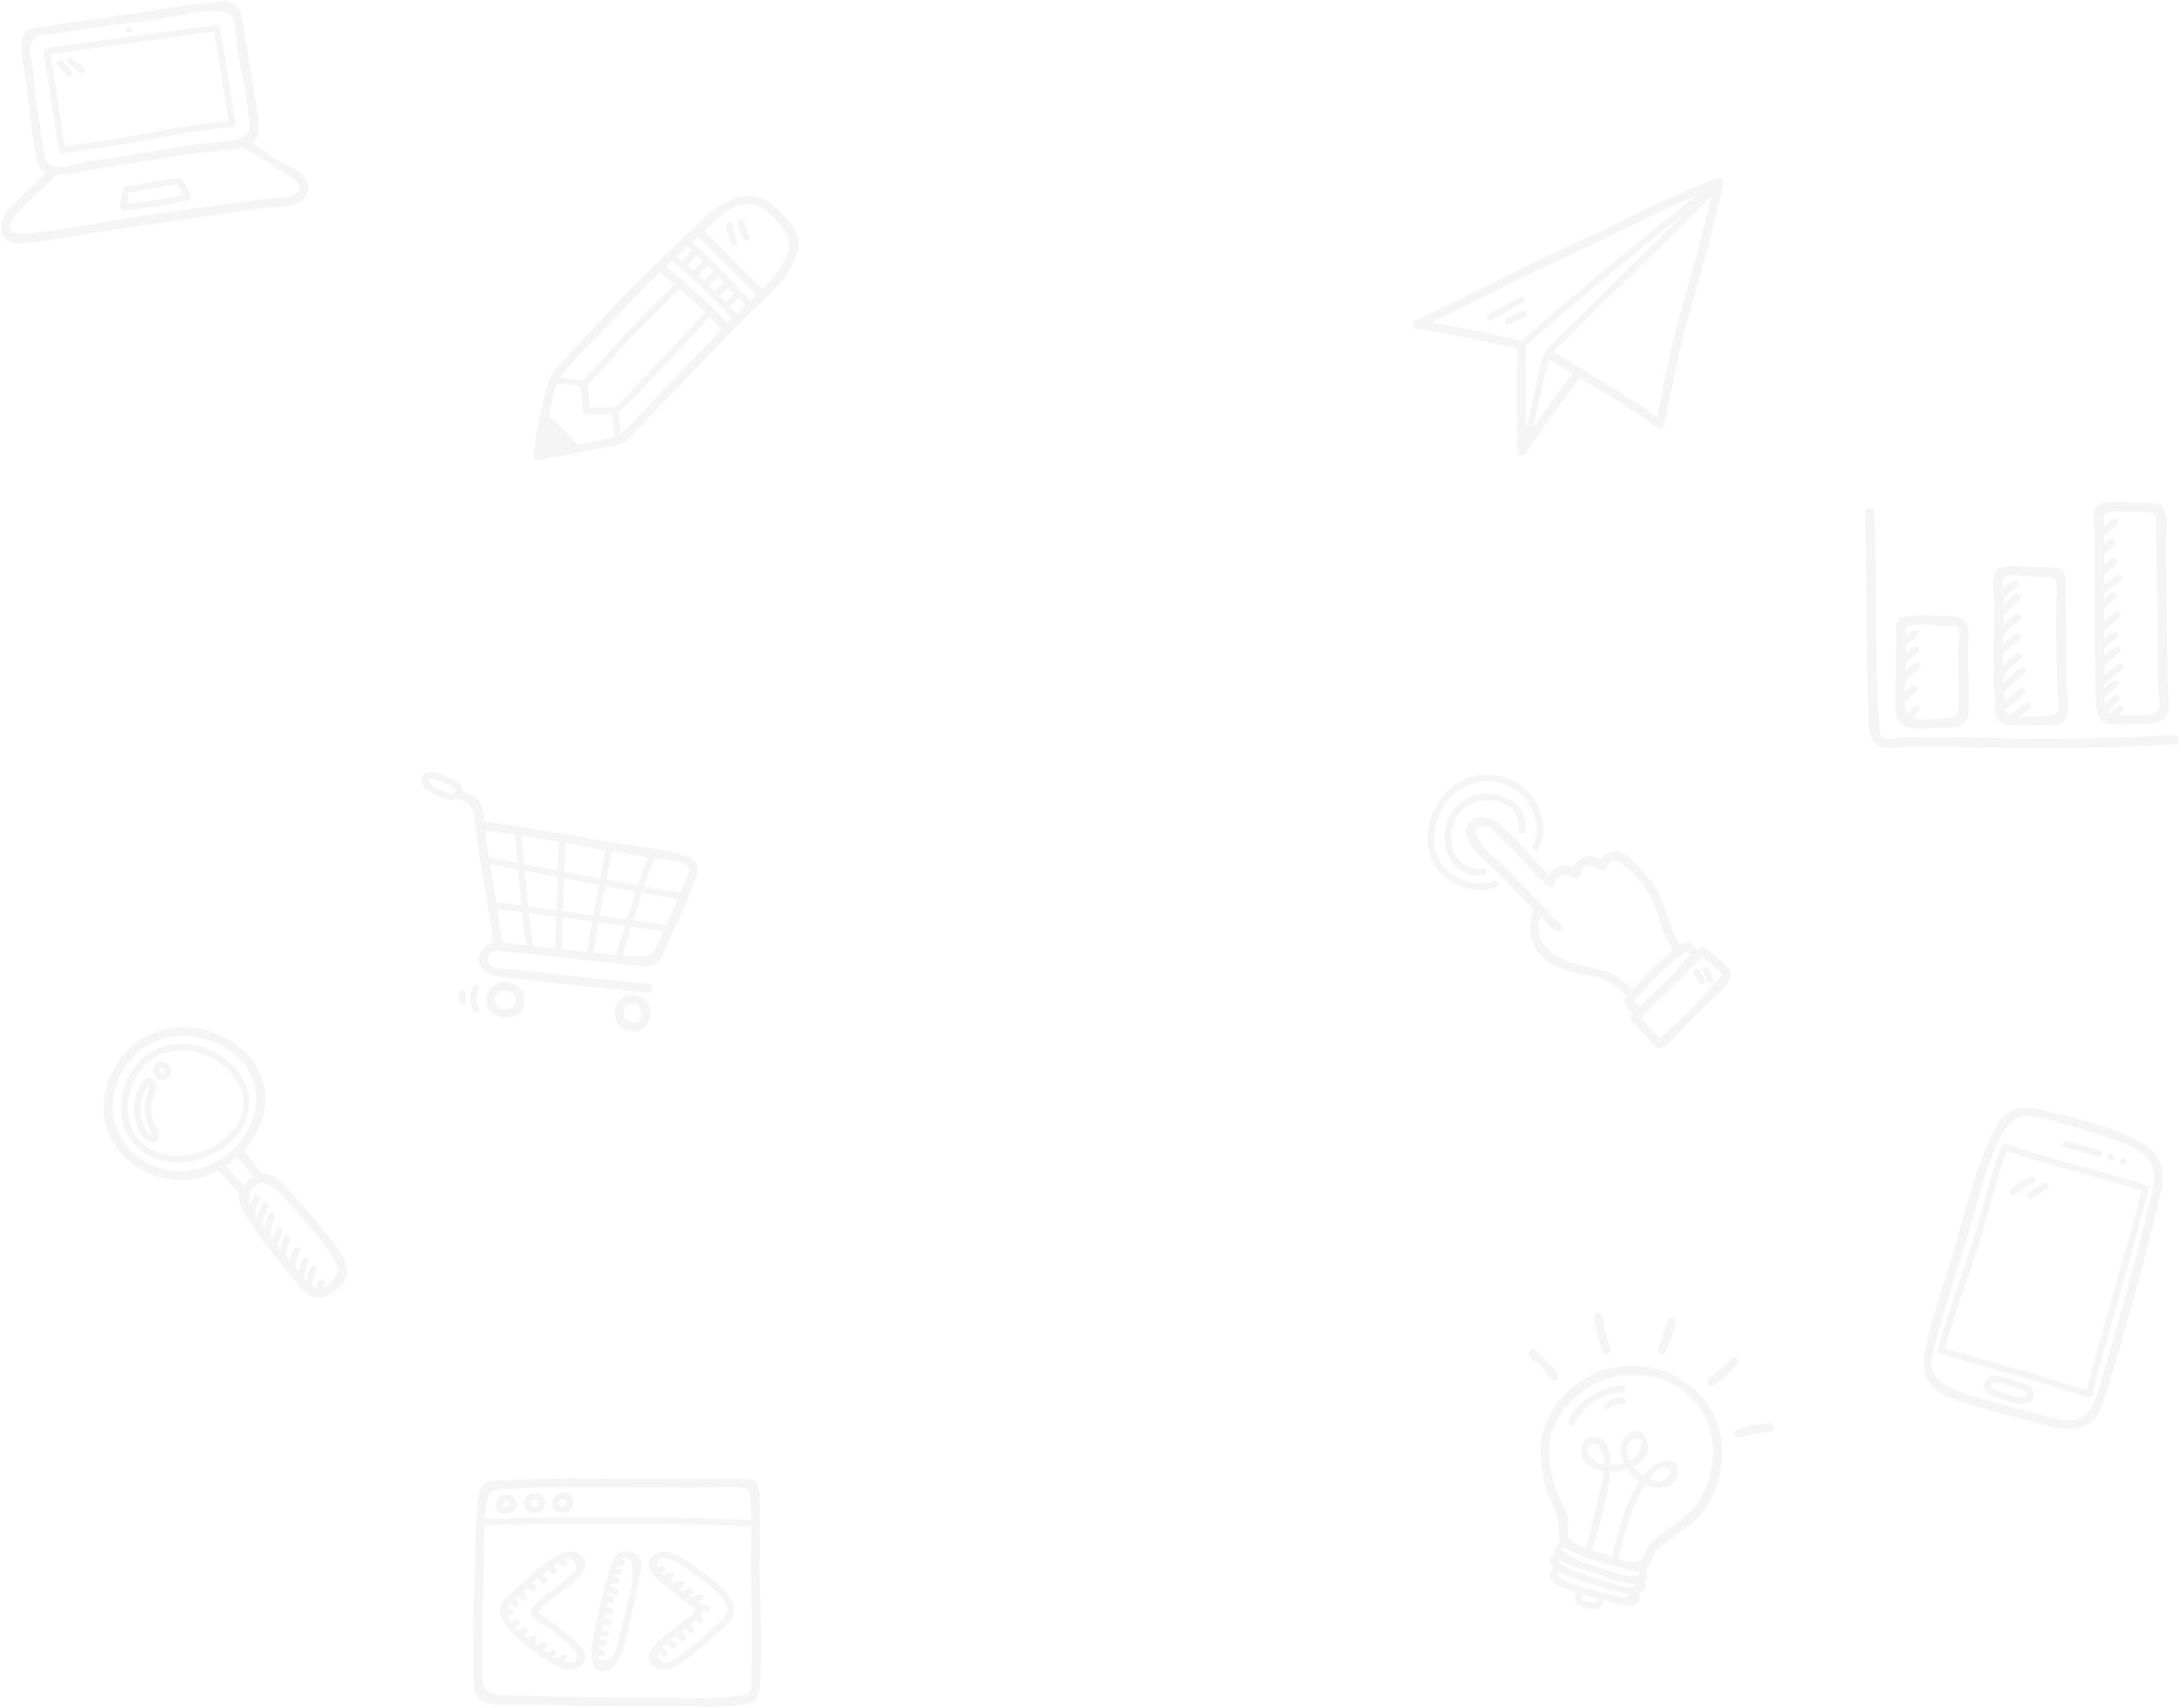 <svg width="623px" height="488px" viewBox="0 0 623 488" xmlns="http://www.w3.org/2000/svg"><title>Group 71</title><g fill="#464643" fill-rule="evenodd" opacity="0.6"><g opacity="0.097"><path d="M65.93 328.944c-7.761 6.854-19.417 7.742-27.441.791-8.118-7.031-8.203-18.915-1.243-26.811 6.955-8.747 19.579-8.762 28.28-2.875 10.687 7.231 9.52 20.844.404 28.895zm6.45 7.265c-1.064.586-2.07 1.409-2.829 2.343-1.766-1.703-3.366-3.589-4.962-5.456 1.145-.752 2.223-1.603 3.238-2.526 1.578 1.828 2.971 3.812 4.553 5.638zm9.866 7.191c4.183 4.715 8.766 9.679 12.28 14.913 1.356 2.018 2.424 3.636 1.496 5.941-.638 1.581-1.956 2.712-3.548 3.376-.059.024-.113.036-.171.058.131-.245.249-.496.395-.733.265-.428.261-.985-.171-1.314-.37-.283-1.045-.262-1.314.171-.399.645-.754 1.311-1.07 1.995-.393-.111-.766-.29-1.121-.523.386-1.475.839-2.928 1.369-4.359.417-1.127-1.308-1.857-1.728-.722-.452 1.218-.835 2.457-1.187 3.706-.298-.33-.589-.676-.872-1.028.483-1.45.967-2.901 1.45-4.35.379-1.136-1.346-1.871-1.729-.723-.37 1.112-.742 2.224-1.112 3.336-.275-.347-.554-.694-.833-1.04.264-1.561.628-3.094 1.141-4.595.388-1.135-1.337-1.868-1.728-.722-.383 1.121-.698 2.263-.956 3.417-.458-.56-.917-1.119-1.375-1.679.397-1.451.886-2.875 1.464-4.264.463-1.112-1.264-1.839-1.729-.723-.442 1.063-.812 2.148-1.153 3.244-.253-.314-.506-.628-.758-.944.464-1.382.927-2.763 1.39-4.145.381-1.136-1.344-1.87-1.728-.723l-1.043 3.107c-.244-.319-.483-.64-.724-.961.039-.087.07-.181.081-.292.191-1.793.584-3.533 1.201-5.228.411-1.129-1.315-1.86-1.729-.723-.486 1.337-.853 2.707-1.099 4.103-.284-.409-.561-.823-.836-1.24.417-1.728 1.034-3.383 1.849-4.968.55-1.072-1.18-1.791-1.729-.723-.597 1.163-1.076 2.366-1.469 3.601-.253-.395-.511-.801-.759-1.215.421-1.298.943-2.551 1.584-3.759.564-1.063-1.167-1.782-1.728-.722-.374.704-.709 1.425-1.006 2.16-.605-1.671-.611-3.366.945-4.887 3.557-3.477 7.531 1.661 9.76 4.174zM63.045 295.793c-9.277-4.386-21.154-2.724-27.779 5.607-5.744 6.517-7.611 16.597-3.244 24.358 4.402 7.824 13.652 12.432 22.543 11.179 2.741-.387 5.386-1.284 7.834-2.567 1.907 2.216 3.804 4.47 5.938 6.47-.737 3.094 2.166 6.764 3.679 9.193 3.319 5.323 7.566 9.995 11.438 14.907 1.833 2.206 4.339 5.906 7.609 5.84 2.53-.051 6.88-3.111 7.801-5.47 1.308-3.352-1.38-7.291-3.287-9.776-3.871-5.047-8.033-10.179-12.399-14.803-2.221-2.352-4.657-5.741-8.236-5.388-1.902-2.079-3.491-4.421-5.353-6.534 2.539-2.796 4.473-6.129 5.49-9.771 2.853-10.225-2.828-18.892-12.034-23.245z"/><path d="M69.623 314.804c.162 4.575-2.853 8.419-6.268 11.102-6.097 4.792-15.82 6.166-22.191 1.056-7.365-5.909-5.378-17.925 1.198-23.613 6.121-4.897 14.715-4.058 20.809.612 3.263 2.502 6.301 6.572 6.452 10.843zm-28.388-12.951c-7.063 6.109-9.515 18.612-2.319 25.608 6.88 6.688 18.423 5.554 25.566-.059 7.93-6.231 9.197-15.748 1.869-23.128-6.615-6.664-17.608-8.429-25.116-2.422z"/><path d="M41.852 312.851c-.468 1.837-.664 3.8-.405 5.686.147 1.069.438 2.147.89 3.126.14.302.383.595.488.91.304.912.639 2.58-.883.54-1.737-2.789-2.243-6.069-1.405-9.265.136-.514 1.428-4.152 2.041-3.207.106.165-.642 1.885-.725 2.209zm-2.237-1.917c-2.113 4.295-1.659 9.31.831 13.307.827 1.109 2.273 2.657 3.827 1.993 1.204-.514 1.419-1.955 1.053-3.046-.351-1.042-1.146-1.887-1.543-2.922-.553-1.446-.647-3.054-.525-4.583.146-1.843 1.347-3.668 1.357-5.437.005-1.016-.792-2.133-1.836-2.258-1.554-.186-2.596 1.789-3.164 2.945zm7.5-4.879c-.057.278-.223.525-.507.598-.721.186-1.12-.584-.887-1.171.201-.295.385-.457.684-.381.273.069.571.326.712.564.012.022.021.044.021.055.01.094-.004.245-.023.334zm-2.984-1.561c-.008.013-.011.026-.019.04-.037.051-.072.108-.102.171-.726 1.532.192 3.413 1.85 3.774 1.734.377 3.232-1.052 3.145-2.782-.052-1.041-.861-1.889-1.787-2.285-1.198-.514-2.421.007-3.086 1.082z"/></g><path d="M144.469 288.311c-1.465-.074-2.871-.629-3.125-2.228-.322-2.04 1.602-3.444 3.486-2.907.015.004.029.004.043.008.086.032.18.057.282.071 1.296.189 2.084 1.337 2.203 2.6.159 1.682-1.373 2.535-2.89 2.456zm.948-7.54l-.012-.001c-3.039-.699-6.007.851-6.543 4.151-.515 3.182 1.902 5.418 4.838 5.823 2.817.39 5.957-1.125 6.16-4.25.181-2.773-1.682-5.321-4.444-5.722zM181.292 292.113c-1.692-.253-3.104-.62-3.197-2.671-.083-1.836 1.247-2.998 3.047-2.592 1.5.176 1.788.705 1.983 2.109.173 1.251-.116 3.411-1.833 3.154zm.111-7.747c-2.97-.669-5.61 1.562-5.806 4.525-.107 1.62.475 3.357 1.707 4.449 1.028.911 2.426 1.024 3.727 1.258 2.851.515 4.911-2.562 4.67-5.165-.265-2.859-1.25-4.708-4.297-5.067zm6.363-14.272c-1.589 3.661-3.717 3.345-7.54 3.039-.791-.063-1.583-.136-2.374-.203.865-2.714 1.702-5.447 2.54-8.185 3.058.415 6.113.843 9.166 1.289-.603 1.352-1.202 2.704-1.792 4.061zm-27.339 1.078c.124-3.0.228-6.0.337-9.001 2.789.363 5.581.724 8.371 1.086-.504 2.897-.993 5.797-1.459 8.701-2.417-.252-4.833-.514-7.249-.785zm-21.686-33.959c2.761.394 5.518.802 8.269 1.226.323 2.677.593 5.36.836 8.044-2.749-.515-5.501-1.023-8.256-1.517-.093-.586-.19-1.171-.279-1.756-.285-1.859-.402-3.929-.571-5.996zm34.249 5.648c-.551 2.695-1.084 5.393-1.603 8.094-3.397-.637-6.792-1.283-10.186-1.934.082-2.739.17-5.479.24-8.218 3.367.582 6.733 1.179 10.1 1.802.483.089.967.169 1.45.257zm12.06 2.076c-1.028 2.632-1.98 5.3-2.88 7.992-2.986-.529-5.968-1.074-8.948-1.63.52-2.707 1.054-5.412 1.606-8.112 3.322.59 6.649 1.157 9.977 1.714.07.012.164.024.246.036zm-23.904 5.974c3.297.631 6.595 1.258 9.895 1.878-.544 2.871-1.07 5.744-1.577 8.621-2.876-.373-5.752-.744-8.628-1.119.111-3.126.214-6.253.31-9.38zm-11.392-4.068c-.241-2.704-.508-5.404-.824-8.1 3.555.557 7.105 1.139 10.652 1.744-.07 2.726-.158 5.452-.239 8.179-3.194-.612-6.39-1.221-9.588-1.823zm1.089 12.117c-.337-3.392-.624-6.789-.918-10.185 3.122.589 6.243 1.184 9.362 1.78-.097 3.165-.201 6.329-.313 9.492-2.711-.354-5.422-.717-8.131-1.087zm1.428 11.257c-.511-3.103-.897-6.219-1.23-9.34 2.62.357 5.241.707 7.863 1.05-.11 3.012-.215 6.023-.338 9.034-2.099-.239-4.198-.481-6.293-.726-.001-.007-.001-.011-.001-.018zM139.905 246.922c2.707.487 5.411.987 8.112 1.494.3 3.428.585 6.858.919 10.283-2.411-.335-4.821-.676-7.228-1.032-.588-3.584-1.214-7.163-1.803-10.745zm3.445 22.274c-.362-3.207-.82-6.403-1.327-9.592 2.369.349 4.74.685 7.112 1.012.327 3.14.711 6.274 1.212 9.394-2.336-.272-4.668-.546-6.997-.814zm27.968-7.544c.501-2.842 1.021-5.681 1.557-8.518 2.896.541 5.793 1.074 8.695 1.59-.86 2.639-1.683 5.295-2.497 7.951-2.584-.348-5.17-.686-7.755-1.023zm-1.778 10.499c.464-2.888.951-5.771 1.451-8.653 2.509.326 5.018.655 7.527.991-.848 2.77-1.696 5.535-2.575 8.278-2.132-.191-4.267-.399-6.402-.616zm21.571-9.603c-.252.57-.507 1.139-.761 1.709-3.131-.461-6.266-.9-9.402-1.326.808-2.635 1.628-5.268 2.485-7.885 3.393.595 6.792 1.165 10.199 1.704-.825 1.939-1.667 3.871-2.521 5.798zm5.623-14.706c.537 1.424-1.376 4.751-1.908 6.066-.144.358-.301.711-.448 1.067-3.455-.543-6.902-1.121-10.342-1.722.916-2.724 1.884-5.424 2.934-8.084 3.476.385 9.143 1.025 9.764 2.673zm-70.934-22.225c-.714-.339-3.077-1.249-3.37-2.123-.224-.669.527-1.083.992-1.134.282-.032.595.101.86.175.786.218 1.547.574 2.285.915.841.39 1.67.813 2.483 1.259.845.463 1.28.569.929 1.55-.589 1.182-3.421-.281-4.181-.642zm69.923 18.807c-7.296-2.31-15.486-2.746-22.992-4.132-11.397-2.106-22.775-4.011-34.249-5.638-.188-1.513-.453-2.978-.9-4.3-.879-2.601-3.266-3.375-5.571-4.383.18-.889.008-1.604-.991-2.283-1.282-.872-2.796-1.555-4.208-2.18-1.831-.812-6.142-2.17-6.433 1.167-.223 2.572 3.041 3.905 4.925 4.778 1.572.728 3.847 1.552 5.367.653 1.465.669 2.817 1.09 3.817 2.402 1.207 1.585 1.062 3.615 1.305 5.583.51 4.148 1.157 8.278 1.831 12.402 1.129 6.907 2.417 13.801 3.221 20.756-2.099.508-3.8 2.142-3.987 4.497-.294 3.686 3.13 4.869 6.131 5.258 14.018 1.815 28.111 3.065 42.163 4.575 1.598.172 1.862-2.312.261-2.484-8.313-.894-16.633-1.726-24.946-2.62-4.422-.476-8.841-.97-13.258-1.487-1.728-.202-6.373.028-7.505-1.704-1.125-1.721.586-3.748 2.391-3.719 11.977 1.374 23.988 2.479 35.964 3.876 2.927.342 7.895 1.404 10.258-.994 1.003-1.018 1.44-2.674 1.995-3.942 1.194-2.731 2.421-5.447 3.624-8.175 1.829-4.144 4.253-8.579 5.181-13.048.58-2.793-.753-4.021-3.394-4.858zm-59.066 38.478c.588-1.038-.917-2.157-1.51-1.11-1.3 2.298-1.23 4.897.208 7.115.657 1.012 2.107-.176 1.456-1.179-.934-1.439-1-3.33-.154-4.826m-3.646 1.01c.094-.497-.359-.98-.834-1.03-.537-.057-.935.335-1.029.834-.174.927-.142 1.91.235 2.783.478 1.108 2.186.339 1.707-.771-.247-.574-.191-1.215-.079-1.816" opacity="0.097"/><g opacity="0.097"><path d="M458.199 418.324c-.54-.103-1.047-.245-1.502-.425-1.19-.469-4.82-3.008-2.824-4.873 2.707-2.53 4.257 3.081 4.326 4.603.01.232-.001.463.001.694zm12.852 4.23c.065-.087.126-.18.192-.267.85-1.192 1.912-2.149 3.185-2.87 3.476-.124 3.765 1.052.868 3.529-1.251.627-2.814.291-4.245-.391zm15.161 4.48c-1.655 3.009-2.94 4.81-5.828 6.885-2.346 1.687-4.742 3.411-6.955 5.264-1.109.927-2.118 1.89-2.862 3.143-1.027 1.732-.832 3.69-3.667 3.898-1.321.097-3.012-.335-4.674-.868 1.689-6.964 3.761-15.058 7.737-21.224 3.345 1.334 8.839 1.359 9.198-2.966.516-6.2-6.149-3.738-8.662-.92-.381.428-.748.877-1.102 1.339-.667-.463-1.246-.952-1.661-1.377-.356-.362-.74-.816-1.111-1.325 3.281-1.555 5.237-4.247 3.558-8.083-1.366-3.12-5.002-2.397-6.618.474-1.148 2.039-.771 4.511.324 6.756-1.242.366-2.594.525-3.882.484.063-5.023-1.316-8.576-5.685-7.824-2.539.437-3.203 3.595-2.28 5.681 1.064 2.405 3.467 3.51 6.084 3.838-.292 3.402-1.332 6.747-2.15 10.043-.991 3.993-1.983 7.986-2.974 11.979-1.096-.441-2.161-.93-3.139-1.485-1.562-.887-1.921-.946-2.061-2.954-.092-1.326.367-2.587.121-3.94-.593-3.26-2.95-6.193-3.88-9.41-1.021-3.533-1.842-7.693-1.52-11.381.51-5.831 4.054-11.121 8.419-14.745 6.353-5.273 14.028-6.537 22.001-4.765 7.268 1.616 13.376 7.56 15.486 14.733 1.883 6.403.918 13.044-2.217 18.749zm-20.516 28.347c-.972 1.066-2.047 1.31-3.225.732-.938-.228-1.876-.456-2.814-.684-1.593-.389-3.188-.773-4.776-1.183-1.25-.322-12.098-3.244-9.561-5.154.042-.032.075-.066.108-.101 3.095 1.763 7.893 3.029 9.338 3.486 1.445.456 6.922 2.557 10.884 2.841.016.021.028.043.046.063zm-10.323 2.443c-.735.045-1.697-.184-2.393-.385-.304-.088-.744-.166-.981-.384-.222-.205-.071.023-.152-.319-.076-.319-.004-.825.082-1.28 2.067.572 3.861.961 4.616 1.139-.245.589-.597 1.195-1.172 1.23zm10.867-4.191c-.737-.128-1.473-.257-2.21-.386-.916-.193-1.824-.436-2.725-.688-2.015-.563-3.998-1.245-5.993-1.874-1.611-.51-3.217-1.027-4.806-1.601-.449-.162-6.46-2.202-5.198-3.796 2.215 2.024 7.115 2.971 9.329 3.741 3.767 1.31 8.511 3.552 12.646 3.462-.348.379-.696.761-1.043 1.14zm-8.854-7.268c2.884.855 5.844 1.608 8.782 2.248.73.16 1.379.284 1.983.292 1.209 2.313-4.023 1.121-5.275.792-1.974-.519-3.912-1.159-5.843-1.819-1.774-.607-3.553-1.208-5.309-1.867-1.19-.447-7.322-3.16-4.767-3.874.204.129.43.256.682.384 3.048 1.553 6.476 2.858 9.746 3.844zm7.401-26.769c.984 1.475 2.226 2.757 3.467 3.618-4.075 6.235-6.141 14.652-7.806 21.542-.847-.296-1.647-.577-2.33-.78-1.084-.327-2.216-.683-3.345-1.079.827-2.958 4.56-14.182 5.155-22.577 1.744-.001 3.466-.288 4.86-.724zm.232-6.922c.681-1.375 1.742-1.966 3.186-1.772.733 1.068.774 2.168.122 3.299-.369 1.388-1.378 2.413-2.684 3.119-.799-1.523-1.249-3.242-.624-4.646zm-6.136-21.482c-10.446 2.815-19.406 13.336-18.771 24.431.207 3.603.758 7.21 1.884 10.646.583 1.776 1.387 3.416 2.165 5.109 1.163 2.533 1.191 4.226 1.119 6.841-.03 1.082.058 1.859.344 2.49-1.023.622-1.685 1.73-1.372 2.957-2.165 1.535-1.85 2.971-.415 4.226-3.74 3.055 1.399 5.503 6.303 7.036-.145.785-.291 1.639-.171 2.368.189 1.144 1.482 1.649 2.465 1.933 1.109.321 2.69.693 3.829.404 1.079-.274 1.676-1.464 2.082-2.504 2.801.929 7.021 2.453 8.988 1.093 1.207-.835 1.103-1.978.545-3 1.585-.32 2.469-1.309 1.901-3.434.914-.772.917-2.083.231-3.42.265-.176.526-.386.791-.675 1.046-1.144 1.115-2.721 1.878-4.029 1.155-1.981 2.893-2.644 4.566-4.003 2.475-2.008 5.586-3.737 7.75-6.051 7.091-7.584 9.097-20.564 4.305-29.748-5.826-11.161-18.372-15.916-30.413-12.671zm46.26 15.407c-2.934.379-5.904.654-8.72 1.608-1.51.511-.952 2.948.574 2.431 2.818-.953 5.787-1.228 8.72-1.607 1.591-.205 1.009-2.635-.575-2.431m-15.616-10.882c2.462-1.726 4.574-3.779 6.741-5.852 1.162-1.114-.532-2.95-1.694-1.837-2 1.915-3.943 3.889-6.219 5.483-1.301.913-.142 3.128 1.172 2.206m-13.588-9.632c1.007-2.632 1.916-5.293 2.726-7.992.461-1.54-1.925-2.273-2.388-.73-.809 2.699-1.717 5.361-2.725 7.992-.575 1.502 1.815 2.225 2.388.73m-18.336-.16c.462 1.532 2.897.97 2.431-.575-.876-2.902-1.976-5.845-2.174-8.893-.104-1.589-2.602-1.677-2.498-.069.215 3.292 1.293 6.4 2.24 9.537m-12.718 6.282c-1.828-2.459-3.949-4.611-6.334-6.529-1.252-1.008-2.578 1.112-1.339 2.109 2.211 1.78 4.144 3.838 5.837 6.114.96 1.29 2.786-.417 1.836-1.694"/><path d="M463.53 395.926c-6.068-.079-12.935 4.375-15.458 9.86-.498 1.081 1.079 2.097 1.581 1.005 2.255-4.902 8.354-9.063 13.825-8.992 1.203.015 1.262-1.858.052-1.873"/><path d="M463.704 399.343c-1.783-.282-3.75.414-5.198 1.437-.972.688-.104 2.35.879 1.655 1.225-.866 2.753-1.459 4.266-1.219 1.185.188 1.23-1.687.052-1.873"/></g><g opacity="0.097"><path d="M214.784 471.324c-.107 3.418-.022 6.884-.301 10.295-.201 2.475-1.215 2.365-3.492 2.737-2.348.385-4.717.679-7.097.733-8.749.197-17.597-.207-26.364-.19-10.366.021-20.729-.281-31.089-.595-3.244-.098-8.268.346-8.47-3.834-.115-2.353-.078-4.73-.151-7.087-.154-5.065-.301-10.12.013-15.183.46-7.451.22-14.957.629-22.416 25.378-.755 50.771-.673 76.142.248.028 3.527-.134 7.059-.152 10.585-.044 8.252.589 16.449.331 24.708zm-72.294-45.771c1.053-.1 2.111-.126 3.167-.196 4.347-.29 8.681-.495 13.04-.527 9.35-.068 18.703.041 28.053.082 4.02.018 8.041.036 12.06.052 4.241.018 8.845-.506 13.04.045 1.968.259 2.057.42 2.41 2.428.325 1.846.21 4.02.29 5.898.012.274.008.549.017.824-25.321-.918-50.661-1.002-75.987-.25.102-1.431.223-2.859.391-4.283.319-2.692.823-3.815 3.518-4.072zm74.53 27.273c-.132-4.27-.053-8.542.034-12.812.056-2.727.063-5.428-.082-8.153-.116-2.173.267-4.944-.321-7.038-.593-2.108-2.219-2.21-4.164-2.302-5.048-.241-10.148-.041-15.203-.062-11.283-.048-22.565-.117-33.847-.134-5.941-.008-11.852.139-17.78.534-2.135.141-5.703-.271-7.445 1.223-1.16.994-1.301 2.571-1.547 3.959-.549 3.107-.625 6.356-.752 9.503-.277 6.884-.152 13.775-.577 20.655-.345 5.569-.127 11.124.034 16.695.09 3.12-.907 8.159 1.738 10.505 2.728 2.417 8.502 1.378 11.737 1.475 5.956.18 11.914.349 17.872.442 11.169.176 22.321-.227 33.48.208 4.269.166 8.962-.003 13.177-.727 2.507-.43 3.286-1.929 3.537-4.304 1.041-9.801.408-19.851.108-29.668z"/><path d="M143.565 429.865c.127-.46.487-1.166 1.038-1.154.508.022.842.253.992.719.249.77-.196.948-.899 1.078-.33.061-.608.057-.921-.082-.326-.145-.307-.207-.21-.562zm1.114 2.531c1.528-.182 3.128-1.063 2.864-2.839-.235-1.582-1.31-2.651-2.939-2.72-1.557-.032-2.695 1.498-2.934 2.918-.299 1.764 1.405 2.832 3.01 2.641zm6.852-3.209c.128-.566.842-.787 1.348-.76.614.013 1.036.329.949.956-.097.695-.537 1.172-1.278 1.047-.559-.094-1.161-.611-1.019-1.242zm1.001 3.119c1.737.144 2.965-1.13 3.152-2.787.193-1.718-1.126-2.93-2.805-2.966-1.51-.078-3.139 1.018-3.223 2.613-.087 1.67 1.253 3.005 2.875 3.14zm8.259-4.132c1.353-.054 1.559 1.869.207 2.115-.534.097-1.35-.127-1.392-.722-.044-.645.544-1.367 1.185-1.393zm.178 3.997c1.539-.096 2.871-1.408 2.873-2.978.002-1.567-1.506-2.953-3.051-2.892-1.682.067-2.935 1.48-3.046 3.135-.119 1.776 1.578 2.837 3.224 2.735zm-8.747 29.661c1.387 1.73 4.423 2.954 6.169 4.386 1.368 1.122 2.633 2.346 3.904 3.574.513.495 2.085 1.497 2.299 2.212 1.051 3.506-1.771 3.257-3.501 2.686l.492-.365c.406-.301.611-.812.336-1.281-.235-.401-.872-.639-1.281-.336-.367.272-.733.543-1.1.814-.133.098-.232.224-.312.358-.391-.197-.78-.409-1.166-.635.137-.098.274-.197.422-.286 1.032-.62.092-2.24-.946-1.617-.406.243-.783.532-1.141.843-.465-.316-.924-.64-1.378-.973.261-.138.522-.276.782-.415 1.065-.565.12-2.182-.946-1.618-.495.263-.992.526-1.487.789-.299-.231-.595-.46-.886-.685.151-.103.304-.204.467-.296 1.051-.59.108-2.208-.946-1.617-.376.211-.725.465-1.06.734-.425-.321-.887-.669-1.365-1.044.238-.19.487-.358.775-.494.457-.216.575-.873.336-1.282-.273-.468-.822-.553-1.281-.336-.477.226-.904.541-1.291.9-.346-.306-.686-.625-1.008-.952.3-.198.6-.397.9-.595 1.001-.664.063-2.287-.946-1.618-.392.26-.784.52-1.177.779-.435-.607-.773-1.237-.964-1.881h.89c1.205 0 1.207-1.873 0-1.873h-.988c.12-.577.389-1.159.84-1.741.346.368.699.729 1.112 1.025.411.295 1.042.072 1.281-.336.276-.471.077-.987-.336-1.282.151.108-.151-.139-.18-.167-.119-.112-.233-.231-.346-.349-.066-.068-.131-.137-.195-.206.315-.259.627-.52.934-.784.365.349.708.715 1.023 1.111.316.396.996.33 1.325 0 .391-.391.316-.928 0-1.325-.29-.366-.608-.704-.941-1.03.446-.401.891-.804 1.334-1.208.354.318.717.626 1.054.96.857.849 2.183-.475 1.324-1.325-.314-.311-.65-.6-.981-.894.511-.454 1.03-.901 1.556-1.34.334.39.693.749 1.037 1.134.807.9 2.128-.429 1.325-1.325-.293-.326-.641-.616-.917-.957.236-.179.468-.36.709-.534.345-.248.68-.51 1.012-.773.172.236.345.471.517.708.298.408.813.61 1.281.336.403-.235.636-.871.336-1.282-.221-.302-.441-.604-.662-.906.42-.316.858-.606 1.313-.873.026.033.05.067.082.098.277.271.554.541.831.812.863.844 2.189-.48 1.325-1.325-.159-.155-.318-.311-.477-.465 1.164-.446 2.163-.445 2.931.99.972 1.817-.047 2.241-1.286 3.502-3.095 3.153-7.055 5.33-10.183 8.387-1.174 1.149-1.655 2.151-.584 3.486zm13.678-17.59c-2.603-2.117-6.246-.327-8.565 1.282-4.368 3.033-7.954 6.836-12.082 10.156-6.272 5.489 1.32 11.477 5.671 14.736 2.945 2.205 6.478 5.236 10.076 6.302 2.38.704 6.048-.225 6.22-3.216.17-2.96-4.397-5.917-6.383-7.658-1.215-1.067-2.49-2.071-3.814-2.998-.579-.405-1.176-.783-1.761-1.178-1.281-.867-1.79-.681-1.004-1.926 1.981-3.14 17.632-10.631 11.643-15.501zm40.028 19.007c-3.169 2.549-5.899 5.496-9.206 7.87-1.447 1.038-2.721 2.293-4.323 3.099-1.698.855-3.14 1.5-4.167-.42-.421-.787-.455-1.307-.272-1.754.453.361.901.73 1.371 1.07.41.296 1.044.07 1.281-.336.276-.473.076-.984-.336-1.281-.379-.274-.744-.567-1.108-.861.113-.108.229-.217.35-.34.275-.28.563-.544.849-.809.381.405.758.814 1.18 1.176.384.33.948.377 1.324 0 .337-.337.385-.994 0-1.325-.39-.335-.742-.71-1.094-1.085.45-.371.907-.734 1.37-1.09.385.495.768.993 1.205 1.444.842.866 2.166-.46 1.324-1.325-.377-.389-.713-.814-1.046-1.242.382-.285.763-.57 1.144-.857.357.333.654.706.974 1.079.33.385.987.338 1.324 0 .381-.381.33-.939 0-1.325-.266-.311-.524-.619-.805-.909.494-.392.973-.798 1.444-1.215.238.176.46.365.666.584.832.876 2.154-.45 1.325-1.325-.193-.203-.4-.391-.618-.567.343-.386.584-.761.704-1.145.387.023.775.047 1.163.072.505.032.936-.453.936-.937 0-.533-.43-.905-.937-.937-.548-.033-1.096-.068-1.644-.102-.009-.013-.014-.023-.024-.036-.236-.295-.533-.571-.851-.84.3-.142.599-.283.9-.425.458-.215.574-.872.336-1.282-.274-.469-.822-.552-1.281-.336-.567.266-1.132.534-1.699.8-.297-.186-.596-.369-.898-.55.255-.123.508-.246.762-.37.455-.222.577-.869.336-1.282-.271-.465-.824-.557-1.281-.336-.513.249-1.026.498-1.539.748-.047.022-.075.066-.115.097-.299-.201-.583-.403-.837-.611-.114-.093-.219-.196-.331-.291.352-.196.711-.379 1.077-.55.458-.214.574-.873.336-1.281-.275-.47-.822-.551-1.281-.336-.554.259-1.087.555-1.61.87-.36-.332-.716-.669-1.071-1.008.206-.127.42-.243.636-.333.466-.194.8-.62.653-1.152-.122-.441-.682-.849-1.152-.654-.557.232-1.045.519-1.524.855-.261-.21-.584-.455-.897-.714.231-.202.474-.38.752-.529 1.063-.569.119-2.186-.946-1.618-.33.177-.635.399-.925.639-.828-3.356 2.253-2.877 3.878-2.263 3.355 1.265 6.595 4.008 9.415 6.152 3.249 2.472 9.832 7.024 4.802 11.428zm-4.346-13.412c-2.944-2.205-6.478-5.235-10.076-6.302-2.379-.705-6.047.225-6.219 3.216-.171 2.96 4.396 5.916 6.383 7.658 1.215 1.066 2.491 2.071 3.815 2.998.578.405 1.176.783 1.761 1.178 1.28.866 1.789.681 1.003 1.926-1.981 3.139-17.632 10.631-11.643 15.501 2.603 2.117 6.246.327 8.565-1.283 4.369-3.032 7.954-6.836 12.082-10.155 6.272-5.49-1.319-11.477-5.671-14.736zM178.618 460.618c-.465 2.043-.965 4.078-1.498 6.105-.677 2.573-1.215 7.735-4.425 7.642-1.762-.052-1.853-.215-1.786-1.351.226.038.45.107.664.181.479.164 1.024-.188 1.152-.654.142-.514-.174-.988-.653-1.153-.343-.117-.688-.181-1.042-.233.034-.336.077-.674.126-1.011.415.078.833.134 1.255.143 1.206.028 1.205-1.846 0-1.873-.33-.007-.642-.049-.958-.115.032-.189.064-.38.092-.567.016-.099.035-.197.051-.296.409.049.812.117 1.215.217 1.17.292 1.668-1.514.498-1.806-.461-.116-.93-.192-1.401-.252.094-.548.177-1.097.279-1.643.536.067 1.061.199 1.568.387.475.176 1.026-.196 1.152-.654.144-.524-.178-.976-.654-1.152-.552-.206-1.12-.322-1.697-.405.082-.406.161-.812.246-1.216.426.098.852.195 1.279.292 1.173.269 1.674-1.537.498-1.807-.47-.107-.938-.215-1.408-.321.077-.396.166-.85.265-1.353l.884.232c1.167.307 1.664-1.5.498-1.807-.335-.088-.67-.176-1.005-.264.049-.233.101-.47.153-.709.529.112 1.056.226 1.584.338.494.106 1.013-.147 1.153-.654.127-.467-.157-1.047-.654-1.153-.554-.117-1.106-.236-1.658-.354.091-.37.185-.743.283-1.113.362.079.728.132 1.087.229 1.166.311 1.663-1.495.498-1.807-.352-.094-.714-.148-1.069-.225.073-.236.148-.47.225-.699.345.051.672.132 1.0.255.474.178 1.026-.197 1.151-.654.145-.525-.178-.973-.653-1.152-.273-.102-.547-.171-.829-.222.119-.276.241-.536.365-.783.29.132.594.23.908.277.5.074 1.006-.124 1.152-.654.121-.441-.151-1.078-.653-1.152-.112-.017-.206-.052-.306-.08.354-.337.725-.523 1.113-.512 4.46.118.446 13.411-.042 15.557zm.042-17.431c-2.745-.077-3.55 2.361-4.308 4.652-1.687 5.097-2.988 10.336-3.969 15.612-.513 2.76-3.963 14.602 2.328 13.861 2.476-.291 4.027-2.897 4.799-4.978 1.633-4.397 2.522-9.277 3.495-13.861.474-2.238.894-4.487 1.325-6.734.291-1.524 1.094-3.503.893-5.081-.32-2.519-2.231-3.409-4.563-3.47z"/></g><g opacity="0.097"><path d="M84.273 55.519c-1.808 1.177-6.281 1.081-8.411 1.368-10.757 1.448-21.61 2.64-32.319 4.289-11.195 1.723-22.297 3.99-33.569 5.317-2.182.257-6.463 1.384-7.092-1.407-.403-1.782 1.271-3.176 2.346-4.411 3.279-3.768 7.188-6.947 10.773-10.41.099-.096.172-.201.233-.308 1.988.049 4.187-.388 6.096-.759 7.759-1.505 15.632-2.486 23.425-3.838 3.866-.671 7.739-1.299 11.633-1.788 3.899-.49 8.235-.596 12.102-1.391.026.017.046.037.073.054 4.458 2.664 9.077 5.497 13.379 8.396 1.661 1.12 4.445 2.86 1.331 4.888zm-72.419-17.034c-.651-3.755-1.283-7.517-1.698-11.307-.383-3.5-.732-6.922-1.303-10.396-.365-2.228-.767-5.189 1.771-6.427 1.374-.671 3.734-.548 5.231-.767C22.719 8.583 29.584 7.582 36.447 6.574c4.448-.46 8.923-.997 13.312-1.866 3.293-.653 14.955-3.457 16.745.395.634 1.366.567 3.439.772 4.941.456 3.328 1.016 6.634 1.629 9.937.488 2.635.992 5.266 1.411 7.913.262 1.653.496 3.311.687 4.973.274 2.387.929 4.286-1.025 5.857-2.194 1.764-6.607 1.566-9.388 1.94-3.079.413-6.164.759-9.234 1.235-6.018.932-11.991 2.116-18.011 3.027-2.898.439-5.821.735-8.703 1.265-2.617.481-7.033 2.196-9.684 1.194-2.864-1.082-2.673-6.407-3.104-8.9zm74.918 11.946c-1.683-1.738-4.039-2.85-6.128-4.009-2.926-1.623-5.582-3.637-8.394-5.429 3.018-2.74 1.168-9.363.646-12.766-1.11-7.239-2.4-14.473-3.598-21.698-.345-2.077-.667-4.487-2.765-5.596-2.306-1.221-6.571-.001-9.125.154-7.13.432-14.184 2.279-21.308 3.013-7.97 1.171-15.942 2.33-23.912 3.5-2.171.319-4.234.376-5.396 2.463-1.484 2.664-.56 6.21-.055 8.985 1.603 8.81 1.96 17.821 3.817 26.629.416 1.975 1.434 3.094 2.765 3.693-2.98 2.809-6.071 5.506-8.882 8.49-2.079 2.206-4.492 4.35-4.029 7.575.406 2.838 1.925 4.106 4.695 4.041 5.492-.13 11.177-1.121 16.572-2.079 12.499-2.22 25.083-3.595 37.585-5.704 5.416-.913 10.866-1.524 16.308-2.245 3.326-.441 9.499-.108 11.657-3.232 1.306-1.892 1.056-4.226-.453-5.783z"/><path d="M61.114 9.004c1.517 8.49 2.783 16.993 4.178 25.492-7.847.69-15.809 2.196-23.54 3.62-7.69 1.417-15.478 2.513-23.208 3.723-1.369-8.77-2.739-17.54-4.109-26.31 15.541-2.331 31.148-4.172 46.68-6.525zM17.894 43.835c8.027-1.267 16.127-2.392 24.119-3.864 8.044-1.483 16.339-3.062 24.494-3.709.497-.04.877-.581.797-1.058-1.51-9.131-2.845-18.269-4.495-27.391-.09-.494-.54-.877-1.058-.797-16.141 2.467-32.367 4.352-48.517 6.796-.219.033-.374.135-.497.257-.216.176-.357.439-.3.801 1.467 9.389 2.933 18.778 4.4 28.168.076.494.55.877 1.058.797zm18.456 14.329c.125-.799.28-1.605.295-2.366.067-.266.134-.531.202-.797.028-.007.049-.012.079-.021 2.4-.512 4.849-.872 7.27-1.272 2.152-.356 4.4-.864 6.594-.872.015 0.0.026-0.0.04 0.0.151.27.302.539.452.808.21.643.595 1.327.971 1.982-5.096 1.395-10.654 1.85-15.904 2.537zM52.212 51.484c-.217-.387-.543-.587-.99-.555-5.152.371-10.152 1.56-15.25 2.303-.449.066-.694.399-.799.807-.443 1.736-.72 3.282-.823 5.091-.012.209.038.387.124.536.149.332.468.578.935.513 6.109-.862 12.695-1.311 18.612-3.109.46-.14.705-.822.488-1.232-.77-1.452-1.496-2.915-2.297-4.352zM36.934 9.418c1.194-.168.935-2.023-.261-1.855-1.194.168-.935 2.023.261 1.855"/><path d="M16.376 18.517c.862 1.014 1.764 1.99 2.708 2.93.361.36.882.49 1.315.155.364-.281.512-.96.154-1.316-.943-.94-1.845-1.916-2.707-2.931-.779-.916-2.254.239-1.47 1.162m6.355 2.207c.943.755 2.068-.743 1.127-1.496-1.111-.89-2.222-1.779-3.334-2.668-.943-.755-2.068.743-1.127 1.496 1.111.889 2.222 1.779 3.334 2.668"/></g><g opacity="0.097"><path d="M224.428 73.78c-1.607 3.205-3.995 6.11-6.624 8.85-5.459-5.659-10.993-11.242-16.596-16.757.123-.112.242-.227.366-.337 3.775-3.406 8.488-8.505 14.18-6.93 2.631.729 4.785 3.021 6.562 4.985 2.885 3.188 4.257 5.908 2.112 10.19zm-13.897 15.907c-.631-.634-1.262-1.271-1.891-1.918.765-.881 1.561-1.734 2.395-2.552.677.669 1.389 1.318 2.147 1.948-.897.848-1.786 1.689-2.651 2.522zM191.845 108.911c-2.968 3.098-5.934 6.197-8.909 9.287-1.808 1.878-3.529 4.216-5.702 5.654-.14-1.983-.311-3.968-.606-5.932 9.001-8.83 17.594-18.055 26.048-27.408 1.174 1.184 2.318 2.396 3.423 3.646-4.778 4.89-9.521 9.815-14.253 14.753zm-26.898 18.135c-1.966-2.535-5.119-5.684-8.155-8.133.145-.663.286-1.327.44-1.988.54-2.334.969-5.048 1.903-7.357 1.99.178 5.105.219 6.85 1.11-.677-.222-.013 1.245.11 2.209.196 1.529.373 3.06.552 4.591.057.488.382.958.937.937 1.764-.067 3.579.045 5.335-.117 1.911-.176 1.845-.561 2.056 1.321.194 1.714.326 3.435.448 5.156-.216.077-.435.146-.661.202-3.218.807-6.508 1.473-9.814 2.071zm9.522-34.961c4.618-4.871 9.32-9.647 14.115-14.331 1.35 1.181 2.708 2.359 4.066 3.539-4.74 4.759-9.601 9.43-14.185 14.34-4.086 4.377-7.785 8.971-12.067 13.173-.722-.211-1.658-.238-2.185-.333-1.374-.248-2.754-.457-4.138-.639 4.044-5.681 9.636-10.731 14.394-15.749zm31.052-7.53c.912-.764 1.757-1.599 2.533-2.5.554.616 1.108 1.224 1.671 1.822-.833.816-1.627 1.666-2.392 2.546-.602-.623-1.208-1.244-1.812-1.869zm-7.367-7.213c-.616-.557-1.24-1.102-1.873-1.638.962-.899 1.881-1.841 2.74-2.841.608.565 1.213 1.131 1.813 1.702-.912.908-1.806 1.833-2.68 2.777zm2.939 2.757c-.515-.502-1.028-1.006-1.552-1.497.861-.929 1.741-1.841 2.639-2.734.571.558 1.134 1.124 1.693 1.694-.874.903-1.796 1.754-2.78 2.537zm1.337 1.314c.974-.776 1.886-1.618 2.753-2.511.029.032.06.061.089.092.525.557 1.027 1.11 1.524 1.661-.788.923-1.648 1.777-2.578 2.559-.592-.604-1.189-1.202-1.787-1.8zm-6.106-11.036c.442.405.884.809 1.326 1.214-.883 1.023-1.826 1.988-2.815 2.907-.524-.42-1.063-.817-1.601-1.217 1.024-.973 2.056-1.939 3.09-2.904zm-20.728 45.925c-.003 0-.007-.002-.009-.001-2.377.142-4.755.145-7.134.215-.079-1.819-.07-4.705-.732-6.384 4.286-4.203 7.979-8.795 12.069-13.174 4.612-4.941 9.505-9.639 14.273-14.429 2.478 2.169 4.928 4.37 7.282 6.664-8.359 9.249-16.857 18.37-25.749 27.11zm32.247-23.936c-5.286-5.972-11.462-11.101-17.456-16.347.495-.478.992-.955 1.488-1.431 6.368 4.669 11.766 10.828 17.319 16.408-.213.212-.429.425-.637.636-.239.243-.474.49-.713.734zm6.701-6.498c-2.985-2.472-5.262-5.352-7.947-8.2-2.825-2.996-5.853-5.789-8.893-8.565.554-.513 1.109-1.027 1.666-1.536 5.633 5.541 11.194 11.153 16.68 16.84-.499.492-1.002.978-1.506 1.461zm7.722-25.902c-4.22-3.935-8.22-5.072-13.639-2.829-4.794 1.985-8.542 6.319-12.322 9.767-5.689 5.191-11.174 10.605-16.562 16.105-5.202 5.312-10.314 10.717-15.323 16.212-2.235 2.453-4.755 4.88-6.687 7.601-.074.08-.144.169-.204.281-.079.117-.129.23-.165.343-1.33 2.679-1.879 5.955-2.541 8.813-1.058 4.574-1.938 9.207-2.356 13.887-.079.89.858 1.317 1.581 1.204 7.303-1.141 14.514-2.757 21.79-4.041 2.96-.523 4.25-2.567 6.322-4.711 3.474-3.592 6.93-7.203 10.387-10.811 6.427-6.707 12.853-13.415 19.384-20.02 5.385-5.445 12.998-11.352 15.565-18.846 1.895-5.532-1.363-9.349-5.23-12.955z"/><path d="M209.231 64.17c-.222-1.184-2.028-.683-1.806.498.318 1.698.748 3.362 1.295 5.002.379 1.137 2.189.649 1.806-.499-.547-1.639-.977-3.303-1.294-5.001m3.363-.861c-.379-1.139-2.189-.651-1.806.498.47 1.411.939 2.822 1.409 4.233.379 1.138 2.189.651 1.806-.498-.47-1.411-.94-2.823-1.41-4.233"/></g><g opacity="0.097"><path d="M597.572 401.787c-3.027 5.738-8.785 4.158-13.867 2.656-8.156-2.412-16.542-4.124-24.529-7.087-3.218-1.194-6.83-3.216-7.354-7.022-.317-2.3.667-5.046 1.208-7.255 1.612-6.594 3.731-13.06 5.736-19.54 2.383-7.184 4.54-14.43 6.454-21.752 1.023-3.915 2.27-7.729 3.822-11.469 1.787-4.307 3.893-11.048 9.444-11.483 3.652-.285 8.146 1.579 11.677 2.524 3.63.973 7.237 2.03 10.794 3.244 3.35 1.143 7.036 2.247 10.041 4.148 4.784 3.026 4.892 7.062 3.668 12.164-3.97 16.549-8.317 33.065-13.287 49.343-1.138 3.729-1.983 8.073-3.807 11.529zm6.435-11.588c1.676-5.52 3.261-11.068 4.784-16.632 2.902-10.596 5.686-21.242 8.264-31.922 1.788-7.411.338-12.668-6.871-16.139-8.067-3.883-17.148-6.118-25.814-8.204-3.891-.936-7.9-1.754-11.268.985-3.297 2.682-4.872 7.498-6.448 11.3-4.419 10.673-6.638 22.254-10.276 33.221-2.244 7.256-4.725 14.514-6.293 21.955-.979 4.65-1.094 8.411 2.552 12.043 2.526 2.518 7.264 3.503 10.493 4.517 5.765 1.81 11.653 3.186 17.467 4.823 6.626 1.867 15.33 4.865 19.198-3.146 1.913-3.963 2.937-8.602 4.212-12.801z"/><path d="M589.744 327.737c3.217.816 6.409 1.713 9.582 2.687 1.151.354 1.702-1.437.548-1.792-3.173-.974-6.365-1.871-9.582-2.688-1.165-.297-1.719 1.494-.548 1.792m13.604 3.716l.071-.038c1.065-.567.186-2.222-.879-1.654-.024.013-.048.025-.071.037-1.066.568-.186 2.222.88 1.654m3.606 1.162c.024-.012.048-.025.071-.038 1.066-.566.187-2.221-.879-1.654-.024.013-.047.026-.071.038-1.066.567-.187 2.221.879 1.653m-28.459 66.382c-1.071.672-4.25-.519-5.425-.862-.83-.243-4.321-1.141-4.404-1.819-.325-2.609 5.265-.412 6.121-.141.794.232 5.928 1.43 3.709 2.821zm-3.161-4.613c-2.49-.791-7.168-2.834-8.572.636-1.296 3.202 4.107 4.457 6.168 5.017 1.976.537 6.734 2.256 7.753-.595 1.312-3.673-2.852-4.331-5.349-5.057zm.436-3.399c-6.803-1.691-13.415-3.95-20.152-5.86 2.72-9.774 6.217-19.29 9.383-28.923 2.974-9.048 4.889-18.423 8.146-27.371 12.762 4.079 25.733 7.471 38.574 11.258-4.893 19.078-10.77 37.92-15.66 57.002-6.803-1.934-13.416-4.398-20.291-6.106zm38-51.627l0-.001c-.005-.041-.016-.076-.025-.113-.048-.303-.23-.581-.615-.695-13.407-3.976-26.968-7.484-40.29-11.779-.403-.13-.726.014-.934.263-.01.009-.019.017-.028.026-.019.024-.032.05-.048.076-.06.077-.121.152-.16.257-3.46 9.214-5.39 18.915-8.462 28.262-3.266 9.935-6.89 19.741-9.644 29.84-.049.177-.036.333 0.0.478.045.305.229.583.622.692 7.043 1.96 13.93 4.362 21.035 6.112 7.194 1.772 14.092 4.407 21.227 6.376.157.043.3.042.431.018.328-.026.632-.218.739-.64 5.011-19.695 11.118-39.121 16.133-58.811.033-.129.032-.248.018-.361z"/><path d="M580.207 336.086c-2.16.892-4.116 2.17-5.815 3.776-.878.829.393 2.206 1.269 1.377 1.593-1.504 3.402-2.663 5.425-3.499 1.115-.461.227-2.111-.879-1.654m3.7 1.818c-1.473.943-2.946 1.885-4.418 2.826-1.011.646-.139 2.305.879 1.655 1.473-.943 2.946-1.884 4.419-2.827 1.011-.646.139-2.304-.879-1.654"/></g><g opacity="0.097"><path d="M546.519 178.534c2.809-.341 5.582.075 8.373.295 1.185.094 3.641-.381 4.41.544.646.776.07 5.061.08 6.012.032 3.276.056 6.551.085 9.827.017 2.006.037 4.013.058 6.018.037 3.336-.976 3.927-4.385 3.954-2.062.017-6.323.841-8.81.001.677-.59 1.303-1.238 1.868-1.944.807-1.012-.643-2.428-1.457-1.407-.616.772-1.304 1.458-2.053 2.076-.022-.043-.054-.076-.073-.121-.338-.776-.482-1.966-.531-3.21 1.105-.991 2.21-1.982 3.314-2.973.972-.873-.49-2.274-1.456-1.407-.616.551-1.232 1.104-1.847 1.657.024-.557.053-1.073.081-1.488-.016-.601-.008-1.199-.007-1.798 1.319-1.303 2.689-2.548 4.124-3.724 1.008-.825-.458-2.224-1.456-1.406-.897.733-1.766 1.5-2.617 2.285.025-.764.052-1.528.084-2.292 1.212-1.029 2.425-2.058 3.636-3.087.995-.844-.471-2.244-1.457-1.407-.692.588-1.385 1.175-2.077 1.763.016-.453.036-.906.046-1.36.009-.36.004-.724-.005-1.088 1.06-.813 2.122-1.625 3.183-2.438 1.024-.783-.016-2.525-1.053-1.731-.735.563-1.47 1.127-2.205 1.689-.003-.347.001-.693.019-1.035.107-1.908.14-1.962 2.13-2.204zm7.457 29.314c3.732-.016 7.936.378 8.276-4.194.416-5.572-.106-11.42-.157-17.014-.026-2.704 1.383-9.038-2.015-10.26-1.934-.695-5.06-.277-7.136-.479-2.028-.198-4.001-.181-6.036-.085-3.556.168-5.329.399-5.278 4.255.071 5.445-.3 10.896-.155 16.342-.169 2.515-.498 7.563.946 9.68 2.163 3.167 8.551 1.766 11.555 1.754zm18.257-42.579c1.225-1.888 8.308-.55 10.086-.381 2.017.192 4.149-.52 4.943 1.241.709 1.568.065 5.361.085 7.042.066 5.3.136 10.601.202 15.9.034 2.594.067 5.188.099 7.781.017 1.369.824 5.574.049 6.74-.775 1.168-7.238 1.252-10.785 1.118.968-.725 1.936-1.45 2.903-2.175 1.034-.774-.007-2.515-1.053-1.73-1.581 1.184-3.164 2.369-4.745 3.553-.769-.304-1.139-.85-1.319-1.539 1.925-1.512 3.81-3.071 5.64-4.696.977-.867-.486-2.269-1.457-1.407-1.42 1.26-2.878 2.475-4.359 3.664-.001-.395-.007-.799-.035-1.201-.03-.412-.056-.819-.084-1.226 1.762-2.005 3.707-3.816 5.855-5.402 1.039-.768-.002-2.508-1.053-1.731-1.772 1.309-3.426 2.747-4.956 4.322-.026-.706-.033-1.413-.025-2.124 1.544-1.727 3.207-3.334 4.992-4.812 1.005-.83-.46-2.23-1.457-1.407-1.23 1.016-2.397 2.1-3.513 3.236-.02-1.069-.032-2.139-.03-3.208 1.417-1.526 2.972-2.887 4.702-4.058 1.075-.728.031-2.464-1.053-1.73-1.29.874-2.498 1.85-3.632 2.906.011-.836.027-1.674.042-2.511 1.441-1.592 3.027-3.018 4.788-4.255 1.061-.744.019-2.482-1.053-1.73-1.308.918-2.531 1.934-3.681 3.033.008-.416.016-.833.024-1.25.007-.446.012-.892.02-1.337 1.257-1.596 2.696-3.022 4.348-4.213 1.049-.758.008-2.497-1.053-1.731-1.176.85-2.258 1.8-3.257 2.834.006-.652.002-1.304 0-1.956 1.157-1.225 2.409-2.34 3.784-3.321 1.054-.751.011-2.49-1.053-1.73-1.011.721-1.967 1.508-2.874 2.348-.138-1.091-.291-2.46-.035-2.854zm-1.86 39.748c1.38 3.03 5.551 2.262 8.205 2.146 2.756-.119 8.53.811 10.834-1.026 2.3-1.833.951-8.178.92-10.7-.075-6.037-.153-12.073-.23-18.109-.038-2.937-.075-5.876-.109-8.814-.017-1.359.372-3.78-.471-5.012-1.473-2.151-6.777-1.325-8.999-1.538-2.302-.221-7.917-.903-9.956.665-2.169 1.67-.837 7.599-.85 9.94-.038 6.295-.331 12.591-.147 18.884-.149 2.62.032 5.159.218 7.769.12 1.694-.153 4.177.585 5.794zm30.52-57.262c.475-2.141 4.319-1.668 6.381-1.609 1.699.048 5.995-.12 7.441.523 1.64.731 1.185 2.139 1.208 4.052.055 4.61.111 9.221.169 13.83.132 10.715.265 21.431.395 32.147.018 1.465.685 4.65.098 5.996-.952 2.174-5.897 1.555-7.811 1.53-1.107-.014-2.406.12-3.599.074.406-.385.807-.779 1.18-1.202.861-.975-.593-2.387-1.457-1.407-.65.736-1.362 1.411-2.118 2.037-.21-.129-.398-.285-.563-.47.935-1.082 1.908-2.131 2.934-3.127.937-.911-.522-2.316-1.458-1.407-.783.762-1.532 1.559-2.264 2.37-.108-.614-.193-1.248-.251-1.904 1.167-.995 2.334-1.989 3.5-2.983.993-.847-.471-2.248-1.457-1.406-.724.617-1.45 1.235-2.174 1.853-.007-.411-.006-.821-.003-1.231 1.771-1.364 3.514-2.764 5.224-4.201.998-.84-.467-2.24-1.456-1.407-1.216 1.02-2.452 2.014-3.699 2.995.029-.656.061-1.299.096-1.905-.01-.319-.01-.638-.02-.957 1.341-1.249 2.753-2.408 4.248-3.467 1.058-.749.015-2.488-1.052-1.731-1.128.799-2.202 1.667-3.251 2.564-.014-.723-.036-1.444-.045-2.166 1.218-.96 2.434-1.92 3.623-2.917.998-.838-.468-2.239-1.458-1.407-.718.602-1.46 1.175-2.189 1.764-.005-.806-.006-1.614-.008-2.42 1.315-1.293 2.711-2.484 4.21-3.559 1.053-.753.011-2.492-1.052-1.73-1.106.791-2.15 1.656-3.166 2.555.003-1.189.011-2.378.017-3.567.949-.916 1.934-1.793 2.978-2.6.437-.337.64-.884.34-1.392-.255-.43-.96-.673-1.392-.34-.654.505-1.29 1.028-1.914 1.568.004-.557.004-1.115.006-1.672 1.501-1.187 3.073-2.274 4.711-3.264 1.115-.674.066-2.407-1.052-1.731-1.26.76-2.471 1.587-3.649 2.458.003-.8.009-1.601.009-2.402 0-.09-.001-.18-0-.27 1.131-1.047 2.26-2.095 3.392-3.141.959-.887-.503-2.291-1.457-1.407-.646.598-1.291 1.195-1.936 1.793 0-1.015.001-2.03-.001-3.045.903-.957 1.852-1.865 2.877-2.693.429-.346.331-1.082-.025-1.432-.429-.424-1.008-.317-1.432.025-.497.401-.971.831-1.439 1.263-.005-.879-.011-1.758-.022-2.636 1.3-1.016 2.564-2.071 3.778-3.188.962-.884-.5-2.288-1.457-1.407-.783.722-1.591 1.413-2.413 2.088-.1-.921-.234-1.943-.071-2.681zm-1.968 54.392c.213 2.171.496 3.498 2.678 4.303 2.175.802 4.932.446 7.216.476 2.766.035 5.9.176 8.484-1.028 3.413-1.592 1.906-7.316 1.867-10.548-.081-6.635-.163-13.27-.244-19.906-.082-6.723-.166-13.447-.248-20.169-.035-2.855 1.306-9.961-2.036-11.164-2.325-.836-5.879-.437-8.393-.613-2.283-.159-5.605-.337-7.847.319-3.571 1.044-2.071 6.171-2.041 9.123.132 12.663-.271 25.351.145 38.009-.21 3.706.058 7.506.42 11.198z"/><path d="M621.009 209.987c-13.299.746-26.613 1.036-39.932.997-12.632-.039-25.28-.716-37.904-.276-1.292.046-4.239.632-5.225.029-1.188-.724-1.151-3.647-1.227-4.776-.188-2.823-.342-5.646-.461-8.472-.236-5.605-.328-11.215-.361-16.824-.068-11.447-.038-22.887-.469-34.328-.065-1.736-2.766-1.694-2.7.047.474 12.578.364 25.154.497 37.739.063 5.984.225 11.968.554 17.945.198 3.595-.927 9.995 3.495 11.288 2.27.663 5.076.083 7.401-.004 3.27-.122 6.511-.151 9.784-.071 7.171.175 14.343.313 21.516.375 15.035.126 30.068-.125 45.081-.967 1.732-.097 1.693-2.799-.047-2.701"/></g><g opacity="0.097"><path d="M480.872 86.355c-3.118 10.839-5.397 21.633-7.515 32.678-9.538-6.643-19.707-12.385-29.572-18.518.073-.096.139-.195.218-.289 1.151-1.368 2.616-2.564 3.892-3.816 2.887-2.832 5.772-5.666 8.655-8.501 10.777-10.596 21.536-21.209 32.29-31.827-2.349 10.17-5.082 20.24-7.968 30.272zm-43.088 35.903c1.429-5.213 2.425-10.556 3.685-15.806.319-1.329.604-2.582 1.082-3.763 2.198 1.366 4.41 2.714 6.628 4.054-3.927 5.072-7.696 10.27-11.395 15.515zm46.718-66.294C467.507 69.294 450.778 83.119 434.594 97.385c-8.505-1.978-16.995-3.872-25.608-5.252 13.189-6.427 26.236-13.144 39.557-19.296 12.004-5.544 23.745-11.781 35.959-16.873zm-42.66 44.106c-.328.217-.554.596-.601.997-.474.898-.855 1.953-1.212 3.386-1.475 5.913-2.538 11.967-4.192 17.841-.006-7.83.139-15.659-.029-23.488 14.821-13.068 30.099-25.762 45.62-38.048-9.247 9.125-18.494 18.251-27.76 27.358-2.856 2.807-5.715 5.613-8.574 8.417-1.455 1.426-2.474 2.41-3.252 3.536zm48.853-49.226c-14.481 5.367-28.086 12.776-42.089 19.229-14.951 6.889-29.566 14.466-44.394 21.61-.91.439-.761 2.134.298 2.283 9.722 1.371 19.261 3.47 28.815 5.688.181 9.753-.097 19.504.064 29.26.022 1.299 1.638 1.619 2.328.63 5.061-7.26 10.16-14.525 15.595-21.514 7.545 4.549 15.11 9.088 22.277 14.192.627.446 1.692.003 1.835-.747 2.215-11.666 4.57-23.036 7.857-34.456 3.3-11.466 6.398-22.982 8.951-34.639.186-.851-.584-1.889-1.536-1.537z"/><path d="M426.026 91.469c2.995-1.653 5.991-3.307 8.987-4.96 1.056-.582.112-2.201-.945-1.618-2.996 1.654-5.992 3.307-8.987 4.961-1.056.582-.112 2.201.946 1.617m8.515-2.563c-1.409.733-2.818 1.466-4.226 2.199-1.07.556-.124 2.173.946 1.617 1.409-.733 2.817-1.466 4.226-2.198 1.07-.557.123-2.174-.946-1.618"/></g><g opacity="0.097"><path d="M474.12 296.638c-1.812-1.891-3.574-3.83-5.385-5.721 4.102-4.732 8.897-8.642 13.179-13.211.882-.943 1.736-1.911 2.649-2.822.518-.517 1.659-1.443 1.588-1.446 1.081.054 5.016 4.146 5.826 4.967.332.39-13.788 15.076-17.857 18.234zm-7.316-10.538c.012-.525 1.184-1.456 1.732-2.053 1.854-2.014 3.711-4.029 5.669-5.944 2.075-2.031 4.256-3.929 6.555-5.704 1.233-.953 1.135-.547 2.006.449-1.914 1.842-3.605 4.193-5.3 5.859-3.123 3.067-6.31 5.869-9.252 9.046-.565-.61-1.413-1.545-1.411-1.652zm-.561-3.521c-3.387-3.267-6.488-5.348-11.248-6.155-8.05-1.363-17.914-5.028-15.022-14.66 1.375 1.359 2.756 2.713 4.126 4.072 1.142 1.133 2.91-.632 1.766-1.766-5.413-5.371-10.65-10.9-16.007-16.32-2.332-2.359-5.991-4.927-7.604-7.836-1.012-1.825-1.235-3.695 1.237-3.849 1.571-.098 2.022.33 3.139 1.295.94.811 1.778 1.737 2.66 2.61 4.335 4.293 8.249 8.967 12.779 13.062.67.606 1.856.405 2.087-.551.578-2.481 2.302-3.143 5.175-1.985.875.721 2.012.225 2.132-.883.597-2.644 2.399-3.024 5.406-1.142.646.671 1.857.352 2.088-.551 1.394-5.476 7.567 1.688 8.922 3.161 2.096 2.281 3.827 4.809 4.848 7.765 1.548 4.488 2.464 8.603 5.308 12.516-.127.112-.249.216-.365.309-1.823 1.463-3.556 3.032-5.226 4.666-1.496 1.465-2.933 2.988-4.357 4.521-.452.487-1.151 1.082-1.84 1.723zm27.705-5.668c-.054-.094-.119-.186-.205-.273-2.04-2.066-4.537-4.292-6.97-5.862-.382-.247-.873-.203-1.26 0-.277.146-.548.316-.816.494-1.047-1.072-2.074-2.414-3.647-2.055-.36.082-.731.282-1.099.531-2.406-3.465-3.412-7.153-4.673-11.151-1.148-3.639-3.276-6.761-5.863-9.512-1.894-2.013-4.454-5.427-7.402-5.828-1.994-.272-3.744.771-4.747 2.341-2.883-1.777-6.483-.937-7.816 2.142-2.617-1.104-5.499-.204-6.961 2.259-5.146-5.008-9.503-11.15-15.27-15.386-4.067-2.987-10.412-.281-7.909 5.18 1.69 3.685 5.555 6.439 8.338 9.273 1.966 2.003 3.938 3.969 5.833 6.038 1.478 1.613 3.01 3.181 4.557 4.734-2.422 6.856.118 13.519 7.024 16.517 3.534 1.534 7.273 2.087 11.03 2.767 3.451.625 6.03 2.878 8.473 5.292-.214.314-.376.626-.458.929-.434 1.61 1.257 3.149 2.432 4.3-.125.146-.252.286-.375.435-.434.525-.509 1.246 0 1.766 2.344 2.393 4.557 4.905 6.899 7.301.415.425 1.009.432 1.513.196 2.503-1.179 4.532-3.784 6.392-5.749 2.292-2.422 4.547-4.791 6.962-7.093 1.801-1.716 8.221-6.336 6.019-9.586z"/><path d="M435.719 237.198c1.141-10.533-12.873-13.301-19.271-7.257-7.142 6.746-3.988 21.241 7.336 20.07 1.187-.122 1.2-1.998 0-1.873-9.738 1.008-12.029-11.279-6.011-16.871 5.325-4.95 17.035-2.946 16.074 5.932-.13 1.197 1.744 1.188 1.873 0"/><path d="M426.898 251.613c-4.749 1.917-10.677.05-14.119-3.602-5.188-5.504-3.243-15.106 1.458-20.195 4.599-4.978 11.788-5.971 17.729-2.744 5.366 2.917 9.079 10.847 5.804 16.448-.609 1.043 1.008 1.987 1.618.946 3.546-6.068.439-14.243-5.055-18.125-6.287-4.442-15.062-3.943-20.631 1.343-5.628 5.343-8.034 15.095-3.589 21.956 3.43 5.295 11.377 8.163 17.282 5.779 1.105-.445.621-2.258-.497-1.806m58.554 25.561c-.609-1.04-2.229-.098-1.618.945.517.883 1.033 1.765 1.55 2.647.609 1.04 2.228.097 1.617-.946-.517-.882-1.033-1.764-1.549-2.646m2.711-.423c-.206-.462-.878-.572-1.281-.336-.475.278-.543.818-.336 1.282.388.868.775 1.736 1.163 2.604.206.462.878.572 1.281.336.475-.278.543-.818.336-1.281-.388-.868-.776-1.737-1.164-2.604"/></g></g></svg>
